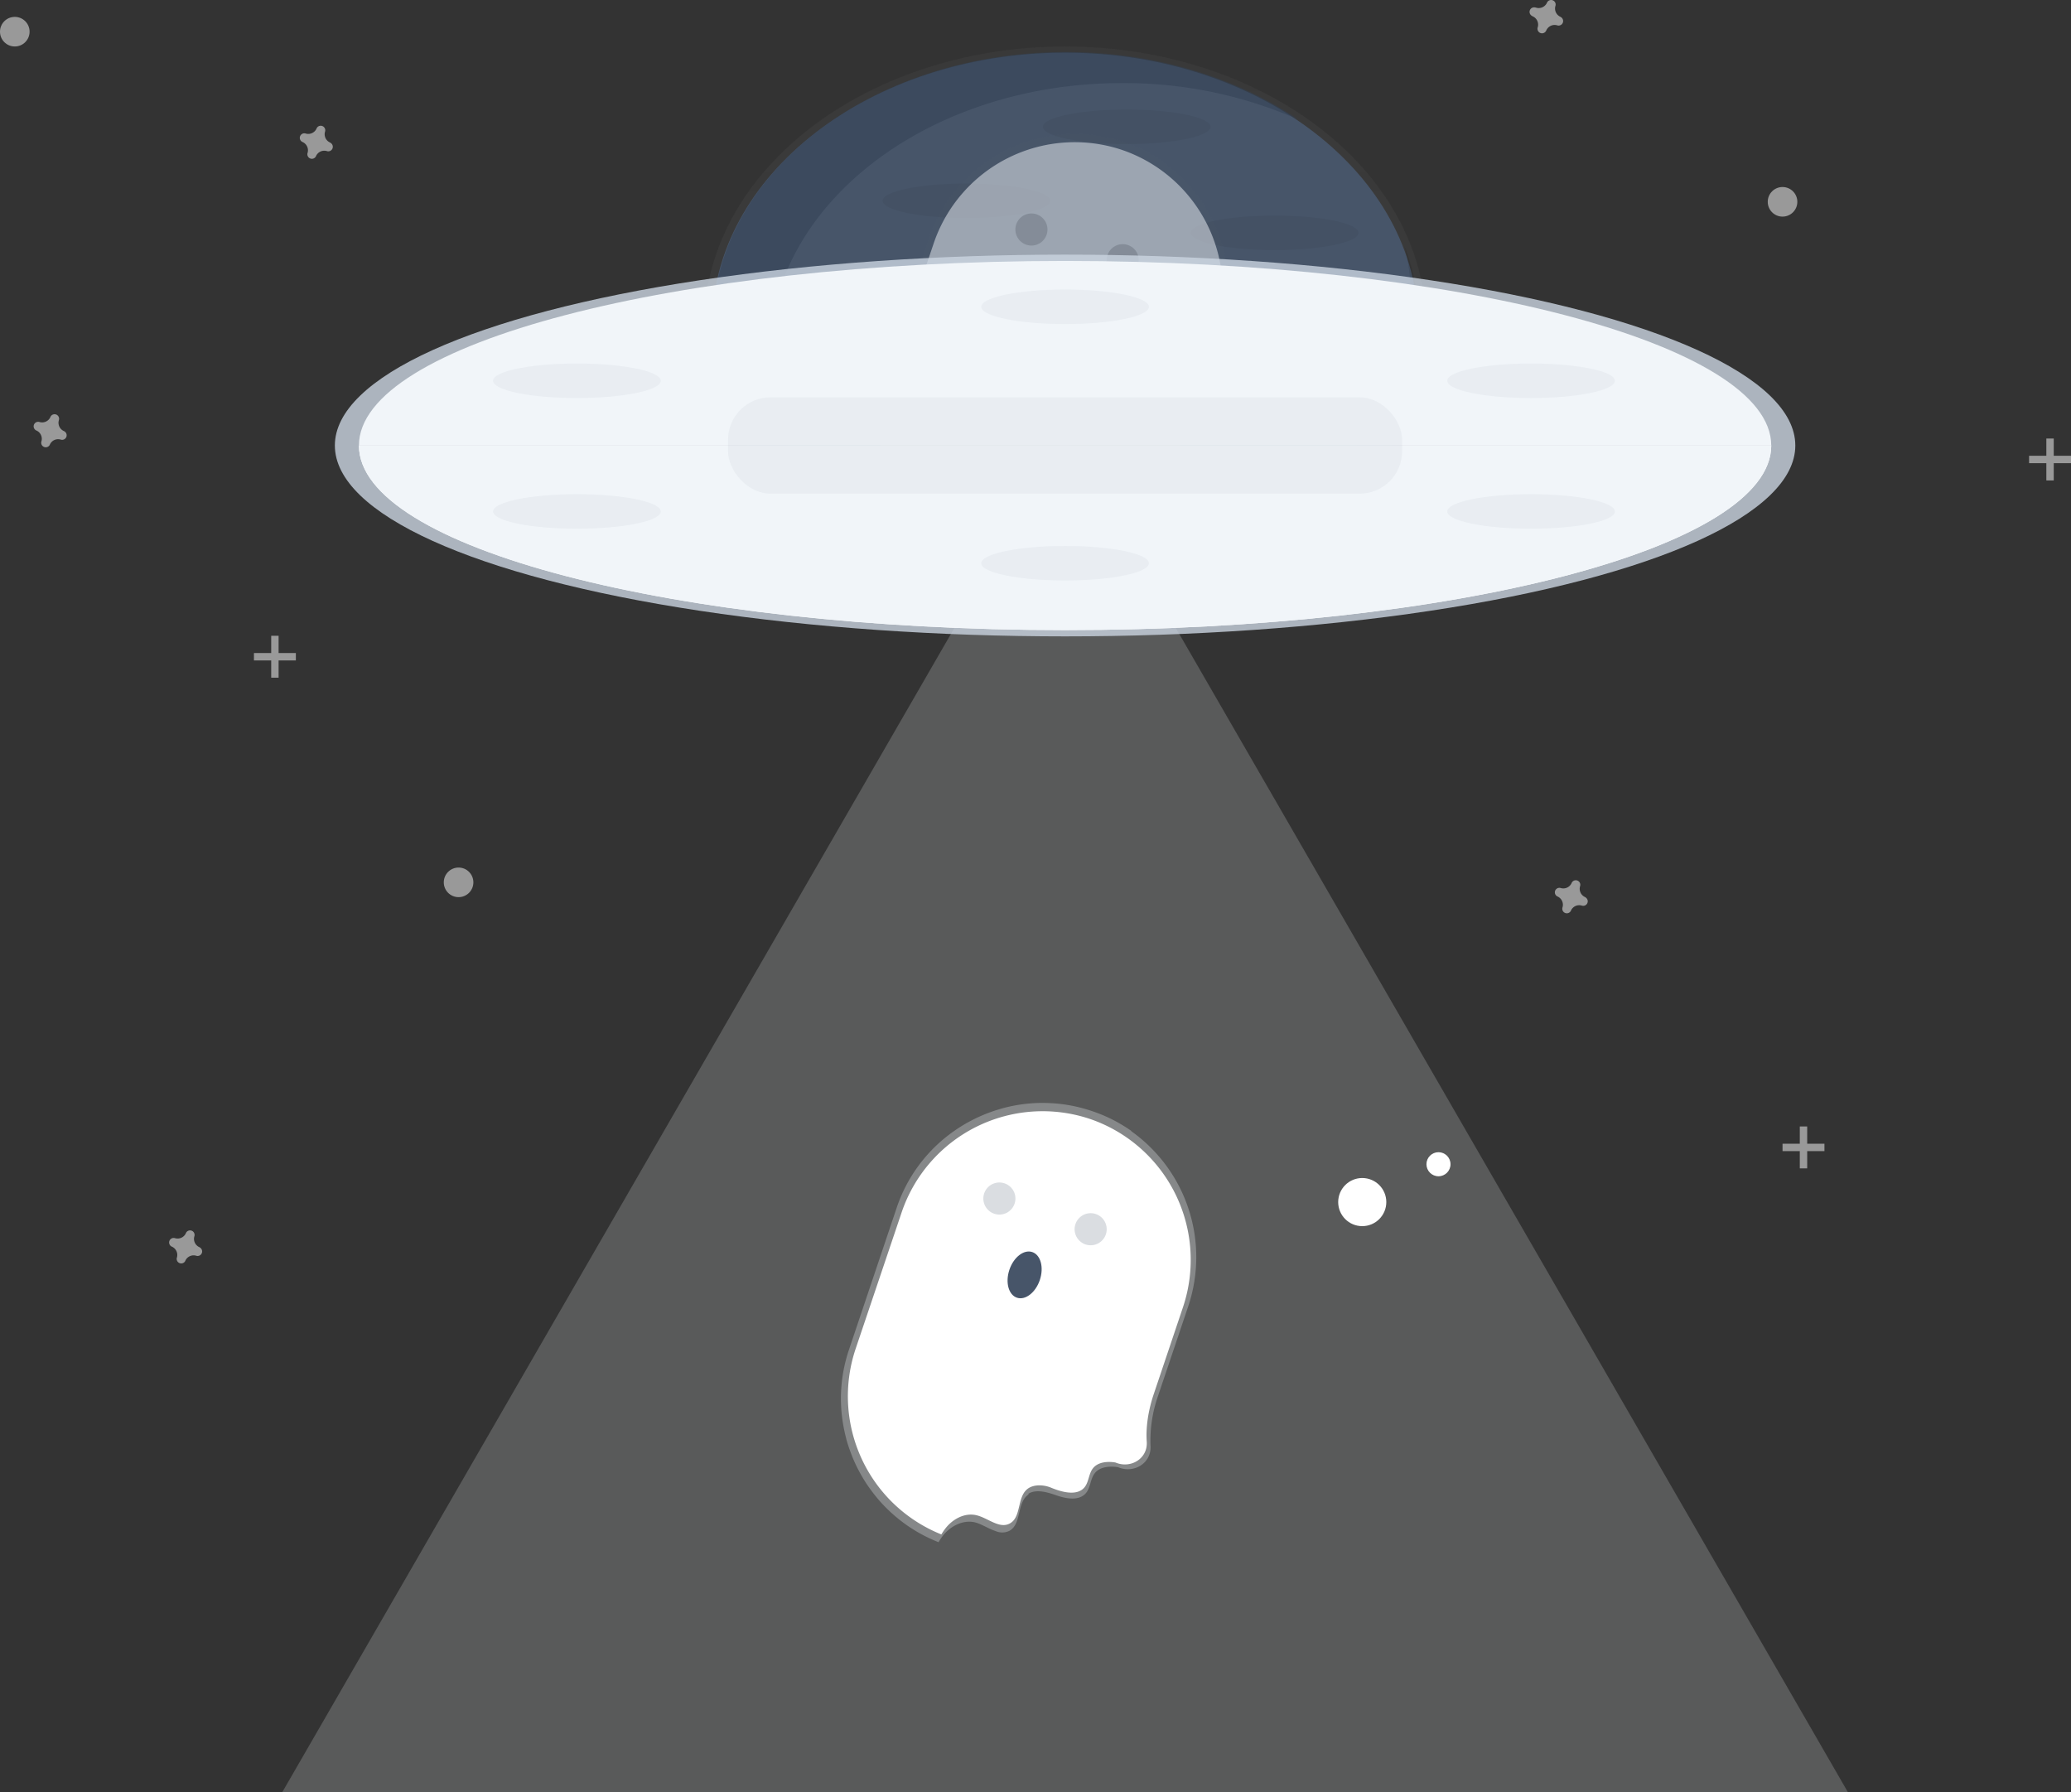 <svg xmlns:xlink="http://www.w3.org/1999/xlink" xmlns="http://www.w3.org/2000/svg" width="840" height="726.849"
     viewBox="0 0 840 726.849">
    <rect x="0" y="0" width="840" height="726.849" fill="#333333" stroke="none"/>
    <defs>
        <linearGradient id="linear-gradient" x1="0.5" y1="1" x2="0.5" gradientUnits="objectBoundingBox">
            <stop offset="0" stop-color="gray" stop-opacity="0.251"/>
            <stop offset="0.54" stop-color="gray" stop-opacity="0.122"/>
            <stop offset="1" stop-color="gray" stop-opacity="0.102"/>
        </linearGradient>
        <linearGradient id="linear-gradient-2" x1="-1.386" y1="7.85" x2="-1.386" y2="6.809"
                        xlink:href="#linear-gradient"/>
    </defs>
    <g id="undraw_Taken_if77" transform="translate(0 -0.001)">
        <g id="Group_1" data-name="Group 1" opacity="0.8">
            <ellipse id="Ellipse_1" data-name="Ellipse 1" cx="146.46" cy="113.46" rx="146.46" ry="113.46"
                     transform="translate(285.54 18.85)" fill="url(#linear-gradient)"/>
        </g>
        <path id="Ellipse_2" data-name="Ellipse 2"
              d="M143.21,0C222.3,0,286.42,49.67,286.42,110.94S222.3,221.88,143.21,221.88,0,172.21,0,110.94,64.117,0,143.21,0Z"
              transform="translate(288.79 21.37)" fill="#475569"/>
        <path id="Path_1" data-name="Path 1"
              d="M491.94,231.21c0-61.27,64.11-110.94,143.2-110.94A175.54,175.54,0,0,1,706.5,135c-25.17-17-58.1-27.33-94.14-27.33-79.09,0-143.21,49.67-143.21,110.94,0,41.14,28.91,77.05,71.86,96.21C510.94,294.48,491.94,264.57,491.94,231.21Z"
              transform="translate(-180 -86.57)" fill="#334155" opacity="0.54"/>
        <path id="Path_2" data-name="Path 2" d="M432,176.9,590.76,451.88,749.52,726.85H114.48L273.24,451.88Z"
              fill="#f1f5f9" opacity="0.2"/>
        <g id="Group_2" data-name="Group 2" opacity="0.3">
            <path id="Path_3" data-name="Path 3"
                  d="M649.67,652.79,662,616.2a62.66,62.66,0,0,0-23.2-70.89l.1-.06a61.48,61.48,0,0,0-15.79-8h0l-.17-.06-.19-.06h0a61.55,61.55,0,0,0-16.9-3.18,59.272,59.272,0,0,0-6.11,0,62.316,62.316,0,0,0-10.49,1.45c-1,.22-2,.47-2.91.74s-1.93.56-2.88.87c-1.9.63-3.77,1.34-5.6,2.15-.92.4-1.83.82-2.72,1.27a61.46,61.46,0,0,0-7.75,4.56c-.83.57-1.64,1.16-2.44,1.76a62,62,0,0,0-21.24,29.6L524.33,634a61.861,61.861,0,0,0-2.68,28.12c.2,1.45.45,2.89.74,4.32s.65,2.84,1,4.24c.27.93.55,1.86.86,2.78.46,1.37,1,2.74,1.51,4.08.37.89.76,1.78,1.17,2.66.81,1.75,1.71,3.46,2.68,5.13a54.1,54.1,0,0,0,3.16,4.88c.84,1.18,1.73,2.34,2.65,3.46a52.246,52.246,0,0,0,3.92,4.33,61.809,61.809,0,0,0,21,13.89h0l.34.14a21.647,21.647,0,0,1,1.4-2.17c3-4.11,8.22-7,13.19-5.92.36.08.72.19,1.08.3,2.52.89,5,2.48,7.43,3.26a6.66,6.66,0,0,0,5.61-.07c4.86-2.59,3.06-10.76,7.23-14.34a6.5,6.5,0,0,1,.61-.46,1.9,1.9,0,0,1-.16-.23c3.22-2,7.68-.67,11.39.62,4,1.41,9.22,2.36,12-.91,1.88-2.24,1.74-5.65,3.53-8,2.08-2.7,6-3,9.39-2.52l.17.05c6.5,2.68,13.6-1.77,13.1-8.78a54.765,54.765,0,0,1,3.02-20.07Z"
                  transform="translate(-180 -86.57)" fill="#f1f5f9"/>
        </g>
        <path id="Path_4" data-name="Path 4"
              d="M563.21,706.78c2.92-4,7.93-6.8,12.73-5.71s9.35,5.66,13.62,3.37c5.84-3.12,1.7-14.59,11.18-15.44a12.441,12.441,0,0,1,5.77,1c4,1.63,10.26,3.47,13.34-.2,1.81-2.16,1.68-5.45,3.41-7.69,2-2.6,5.81-2.93,9.06-2.43l.16.05c6.27,2.59,13.13-1.71,12.64-8.47-.63-9,2.23-17.48,2.85-19.32l11.88-35.31A60.38,60.38,0,0,0,622,540.34h0a60.38,60.38,0,0,0-76.27,37.86L527,633.73a60.39,60.39,0,0,0,34.82,75.15,21.445,21.445,0,0,1,1.39-2.1Z"
              transform="translate(-180 -86.57)" fill="#fff"/>
        <circle id="Ellipse_3" data-name="Ellipse 3" cx="6.51" cy="6.51" r="6.51" transform="translate(398.84 479.57)"
                fill="#475569" opacity="0.2"/>
        <circle id="Ellipse_4" data-name="Ellipse 4" cx="6.51" cy="6.51" r="6.51" transform="translate(435.86 492.02)"
                fill="#475569" opacity="0.2"/>
        <ellipse id="Ellipse_5" data-name="Ellipse 5" cx="9.76" cy="6.51" rx="9.76" ry="6.51"
                 transform="matrix(0.319, -0.948, 0.948, 0.319, 406.3, 524.221)" fill="#475569"/>
        <circle id="Ellipse_6" data-name="Ellipse 6" cx="9.76" cy="9.76" r="9.76" transform="translate(542.77 477.76)"
                fill="#fff"/>
        <circle id="Ellipse_7" data-name="Ellipse 7" cx="4.88" cy="4.88" r="4.88" transform="translate(578.57 467.29)"
                fill="#fff"/>
        <ellipse id="Ellipse_19" data-name="Ellipse 19" cx="34" cy="7" rx="34" ry="7" transform="translate(423 44.43)"
                 opacity="0.05"/>
        <ellipse id="Ellipse_20" data-name="Ellipse 20" cx="34" cy="7" rx="34" ry="7" transform="translate(358 74.43)"
                 opacity="0.05"/>
        <ellipse id="Ellipse_21" data-name="Ellipse 21" cx="34" cy="7" rx="34" ry="7" transform="translate(483 87.43)"
                 opacity="0.05"/>
        <g id="Group_4" data-name="Group 4" opacity="0.5">
            <g id="Group_3" data-name="Group 3" opacity="0.3">
                <path id="Path_5" data-name="Path 5"
                      d="M662.67,259.79,675,223.2a62.66,62.66,0,0,0-23.2-70.89l.1-.06a61.477,61.477,0,0,0-15.79-8h0l-.17-.06-.19-.06h0a61.55,61.55,0,0,0-16.9-3.18,59.264,59.264,0,0,0-6.11,0,62.32,62.32,0,0,0-10.49,1.45c-1,.22-2,.47-2.91.74s-1.93.56-2.88.87c-1.9.63-3.77,1.34-5.6,2.15-.92.4-1.83.82-2.72,1.27a61.467,61.467,0,0,0-7.75,4.56c-.83.57-1.64,1.16-2.44,1.76a62,62,0,0,0-21.24,29.6L537.33,241a61.858,61.858,0,0,0-2.68,28.12c.2,1.45.45,2.89.74,4.32s.65,2.84,1,4.24c.27.93.55,1.86.86,2.78.46,1.37,1,2.74,1.51,4.08.37.89.76,1.78,1.17,2.66.81,1.75,1.71,3.46,2.68,5.13a54.078,54.078,0,0,0,3.16,4.88c.84,1.18,1.73,2.34,2.65,3.46,1.24,1.5,2.54,2.95,3.92,4.33a61.81,61.81,0,0,0,21,13.89h0l.34.14a21.648,21.648,0,0,1,1.4-2.17c3-4.11,8.22-7,13.19-5.92.36.08.72.19,1.08.3,2.52.89,5,2.48,7.43,3.26a6.66,6.66,0,0,0,5.61-.07c4.86-2.59,3.06-10.76,7.23-14.34a6.509,6.509,0,0,1,.61-.46,1.887,1.887,0,0,1-.16-.23c3.22-2,7.68-.67,11.39.62,4,1.41,9.22,2.36,12-.91,1.88-2.24,1.74-5.65,3.53-8,2.08-2.7,6-3,9.39-2.52h.17c6.5,2.68,13.6-1.77,13.1-8.78C659.06,270.51,662,261.7,662.67,259.79Z"
                      transform="translate(-180 -86.57)" fill="url(#linear-gradient-2)"/>
            </g>
            <path id="Path_6" data-name="Path 6"
                  d="M576.21,313.78c2.92-4,7.93-6.8,12.73-5.71s9.35,5.66,13.62,3.37c5.84-3.12,1.7-14.59,11.18-15.44a12.44,12.44,0,0,1,5.77,1c4,1.63,10.26,3.47,13.34-.2,1.81-2.16,1.68-5.45,3.41-7.69,2-2.6,5.81-2.93,9.06-2.43l.16.05c6.27,2.59,13.13-1.71,12.64-8.47-.63-9,2.23-17.48,2.85-19.32l11.88-35.31A60.38,60.38,0,0,0,635,147.34h0a60.38,60.38,0,0,0-76.27,37.86L540,240.73a60.39,60.39,0,0,0,34.82,75.15,21.447,21.447,0,0,1,1.39-2.1Z"
                  transform="translate(-180 -86.57)" fill="#f1f5f9"/>
            <circle id="Ellipse_8" data-name="Ellipse 8" cx="6.51" cy="6.51" r="6.51"
                    transform="translate(411.84 86.57)" opacity="0.2"/>
            <circle id="Ellipse_9" data-name="Ellipse 9" cx="6.51" cy="6.51" r="6.51"
                    transform="translate(448.86 99.02)" opacity="0.2"/>
        </g>
        <path id="Path_7" data-name="Path 7"
              d="M749.52,186a87.515,87.515,0,0,1,2.79,22c0,61.27-64.11,110.94-143.2,110.94C544.38,318.9,489.69,285.64,472,240c13.14,50.77,71,89,140.41,89,79.09,0,143.21-49.67,143.21-110.94a88.159,88.159,0,0,0-6.1-32.06Z"
              transform="translate(-180 -86.57)" opacity="0.1"/>
        <g id="Group_5" data-name="Group 5" opacity="0.8">
            <ellipse id="Ellipse_10" data-name="Ellipse 10" cx="296.18" cy="77.41" rx="296.18" ry="77.41"
                     transform="translate(135.82 103.27)" fill="#cbd5e1"/>
        </g>
        <path id="Path_8" data-name="Path 8"
              d="M612,192.4c-158.18,0-286.42,33.51-286.42,74.86H898.42C898.42,225.91,770.18,192.4,612,192.4Z"
              transform="translate(-180 -86.57)" fill="#f1f5f9"/>
        <path id="Path_9" data-name="Path 9"
              d="M612,342.11c158.18,0,286.42-33.51,286.42-74.85H325.58C325.58,308.6,453.82,342.11,612,342.11Z"
              transform="translate(-180 -86.57)" fill="#fff"/>
        <path id="Path_10" data-name="Path 10"
              d="M612,342.11c158.18,0,286.42-33.51,286.42-74.85H325.58C325.58,308.6,453.82,342.11,612,342.11Z"
              transform="translate(-180 -86.57)" fill="#f1f5f9"/>
        <rect id="Rectangle_1" data-name="Rectangle 1" width="273.4" height="39.06" rx="17.22"
              transform="translate(295.3 161.15)" fill="#475569" opacity="0.05"/>
        <path id="Path_11" data-name="Path 11"
              d="M313.89,144.38a3.68,3.68,0,0,1-2.05-4.44,1.86,1.86,0,0,0,.08-.41h0a1.84,1.84,0,0,0-3.31-1.22h0a1.82,1.82,0,0,0-.2.36,3.67,3.67,0,0,1-4.44,2.05,2,2,0,0,0-.41-.08h0a1.84,1.84,0,0,0-1.22,3.31h0a1.619,1.619,0,0,0,.36.21,3.68,3.68,0,0,1,2.05,4.44,1.889,1.889,0,0,0-.08.4h0a1.84,1.84,0,0,0,3.31,1.23h0a1.649,1.649,0,0,0,.2-.37,3.67,3.67,0,0,1,4.44-2,2,2,0,0,0,.41.08h0a1.84,1.84,0,0,0,1.22-3.31h0A1.621,1.621,0,0,0,313.89,144.38Z"
              transform="translate(-180 -86.57)" fill="#fff" opacity="0.5"/>
        <path id="Path_12" data-name="Path 12"
              d="M822.89,450.38a3.68,3.68,0,0,1-2-4.44,1.851,1.851,0,0,0,.08-.41h0a1.84,1.84,0,0,0-3.31-1.22h0a1.817,1.817,0,0,0-.2.36,3.67,3.67,0,0,1-4.44,2.05,2,2,0,0,0-.41-.08h0a1.84,1.84,0,0,0-1.22,3.31h0a1.622,1.622,0,0,0,.36.21,3.68,3.68,0,0,1,2,4.44,1.89,1.89,0,0,0-.08.4h0a1.84,1.84,0,0,0,3.31,1.23h0a1.645,1.645,0,0,0,.2-.37,3.67,3.67,0,0,1,4.44-2,2,2,0,0,0,.41.08h0a1.84,1.84,0,0,0,1.22-3.31h0a1.62,1.62,0,0,0-.36-.25Z"
              transform="translate(-180 -86.57)" fill="#fff" opacity="0.5"/>
        <path id="Path_13" data-name="Path 13"
              d="M260.89,592.38a3.68,3.68,0,0,1-2.05-4.44,1.859,1.859,0,0,0,.08-.41h0a1.84,1.84,0,0,0-3.31-1.22h0a1.817,1.817,0,0,0-.2.36,3.67,3.67,0,0,1-4.44,2.05,2,2,0,0,0-.41-.08h0a1.84,1.84,0,0,0-1.22,3.31h0a1.619,1.619,0,0,0,.36.21,3.68,3.68,0,0,1,2.05,4.44,1.891,1.891,0,0,0-.08.4h0a1.84,1.84,0,0,0,3.31,1.23h0a1.647,1.647,0,0,0,.2-.37,3.67,3.67,0,0,1,4.44-2,2,2,0,0,0,.41.08h0a1.84,1.84,0,0,0,1.22-3.31h0a1.62,1.62,0,0,0-.36-.25Z"
              transform="translate(-180 -86.57)" fill="#fff" opacity="0.5"/>
        <path id="Path_14" data-name="Path 14"
              d="M205.89,261.38a3.68,3.68,0,0,1-2-4.44,1.859,1.859,0,0,0,.08-.41h0a1.84,1.84,0,0,0-3.31-1.22h0a1.82,1.82,0,0,0-.2.36,3.67,3.67,0,0,1-4.44,2.05,2,2,0,0,0-.41-.08h0a1.84,1.84,0,0,0-1.22,3.31h0a1.621,1.621,0,0,0,.36.21,3.68,3.68,0,0,1,2.05,4.44,1.889,1.889,0,0,0-.08.4h0a1.84,1.84,0,0,0,3.31,1.23h0a1.65,1.65,0,0,0,.2-.37,3.67,3.67,0,0,1,4.44-2,2,2,0,0,0,.41.08h0a1.84,1.84,0,0,0,1.22-3.31h0A1.62,1.62,0,0,0,205.89,261.38Z"
              transform="translate(-180 -86.57)" fill="#fff" opacity="0.5"/>
        <path id="Path_15" data-name="Path 15"
              d="M812.89,93.38a3.68,3.68,0,0,1-2-4.44,1.858,1.858,0,0,0,.08-.41h0a1.84,1.84,0,0,0-3.31-1.22h0a1.818,1.818,0,0,0-.2.36,3.67,3.67,0,0,1-4.44,2,2,2,0,0,0-.41-.08h0A1.84,1.84,0,0,0,801.34,93h0a1.618,1.618,0,0,0,.36.21,3.68,3.68,0,0,1,2,4.44,1.885,1.885,0,0,0-.08.4h0A1.84,1.84,0,0,0,807,99.23h0a1.65,1.65,0,0,0,.2-.37,3.67,3.67,0,0,1,4.44-2,2,2,0,0,0,.41.08h0a1.84,1.84,0,0,0,1.22-3.31h0a1.623,1.623,0,0,0-.38-.25Z"
              transform="translate(-180 -86.57)" fill="#fff" opacity="0.5"/>
        <g id="Group_6" data-name="Group 6" opacity="0.5">
            <rect id="Rectangle_2" data-name="Rectangle 2" width="3" height="17" transform="translate(110 257.85)"
                  fill="#fff"/>
            <rect id="Rectangle_3" data-name="Rectangle 3" width="3" height="17"
                  transform="translate(120 264.85) rotate(90)" fill="#fff"/>
        </g>
        <g id="Group_7" data-name="Group 7" opacity="0.5">
            <rect id="Rectangle_4" data-name="Rectangle 4" width="3" height="17" transform="translate(830 177.85)"
                  fill="#fff"/>
            <rect id="Rectangle_5" data-name="Rectangle 5" width="3" height="17"
                  transform="translate(840 184.85) rotate(90)" fill="#fff"/>
        </g>
        <g id="Group_8" data-name="Group 8" opacity="0.5">
            <rect id="Rectangle_6" data-name="Rectangle 6" width="3" height="17" transform="translate(730 456.85)"
                  fill="#fff"/>
            <rect id="Rectangle_7" data-name="Rectangle 7" width="3" height="17"
                  transform="translate(740 463.85) rotate(90)" fill="#fff"/>
        </g>
        <circle id="Ellipse_11" data-name="Ellipse 11" cx="6" cy="6" r="6" transform="translate(717 75.85)" fill="#fff"
                opacity="0.5"/>
        <circle id="Ellipse_12" data-name="Ellipse 12" cx="6" cy="6" r="6" transform="translate(0 6.85)" fill="#fff"
                opacity="0.5"/>
        <circle id="Ellipse_13" data-name="Ellipse 13" cx="6" cy="6" r="6" transform="translate(180 351.85)" fill="#fff"
                opacity="0.5"/>
        <ellipse id="Ellipse_14" data-name="Ellipse 14" cx="34" cy="7" rx="34" ry="7" transform="translate(200 147.43)"
                 fill="#475569" opacity="0.05"/>
        <ellipse id="Ellipse_15" data-name="Ellipse 15" cx="34" cy="7" rx="34" ry="7" transform="translate(200 200.43)"
                 fill="#475569" opacity="0.05"/>
        <ellipse id="Ellipse_16" data-name="Ellipse 16" cx="34" cy="7" rx="34" ry="7" transform="translate(587 147.43)"
                 fill="#475569" opacity="0.05"/>
        <ellipse id="Ellipse_17" data-name="Ellipse 17" cx="34" cy="7" rx="34" ry="7" transform="translate(587 200.43)"
                 fill="#475569" opacity="0.05"/>
        <ellipse id="Ellipse_18" data-name="Ellipse 18" cx="34" cy="7" rx="34" ry="7" transform="translate(398 117.43)"
                 fill="#475569" opacity="0.05"/>
        <ellipse id="Ellipse_22" data-name="Ellipse 22" cx="34" cy="7" rx="34" ry="7" transform="translate(398 221.43)"
                 fill="#475569" opacity="0.05"/>
    </g>
</svg>
